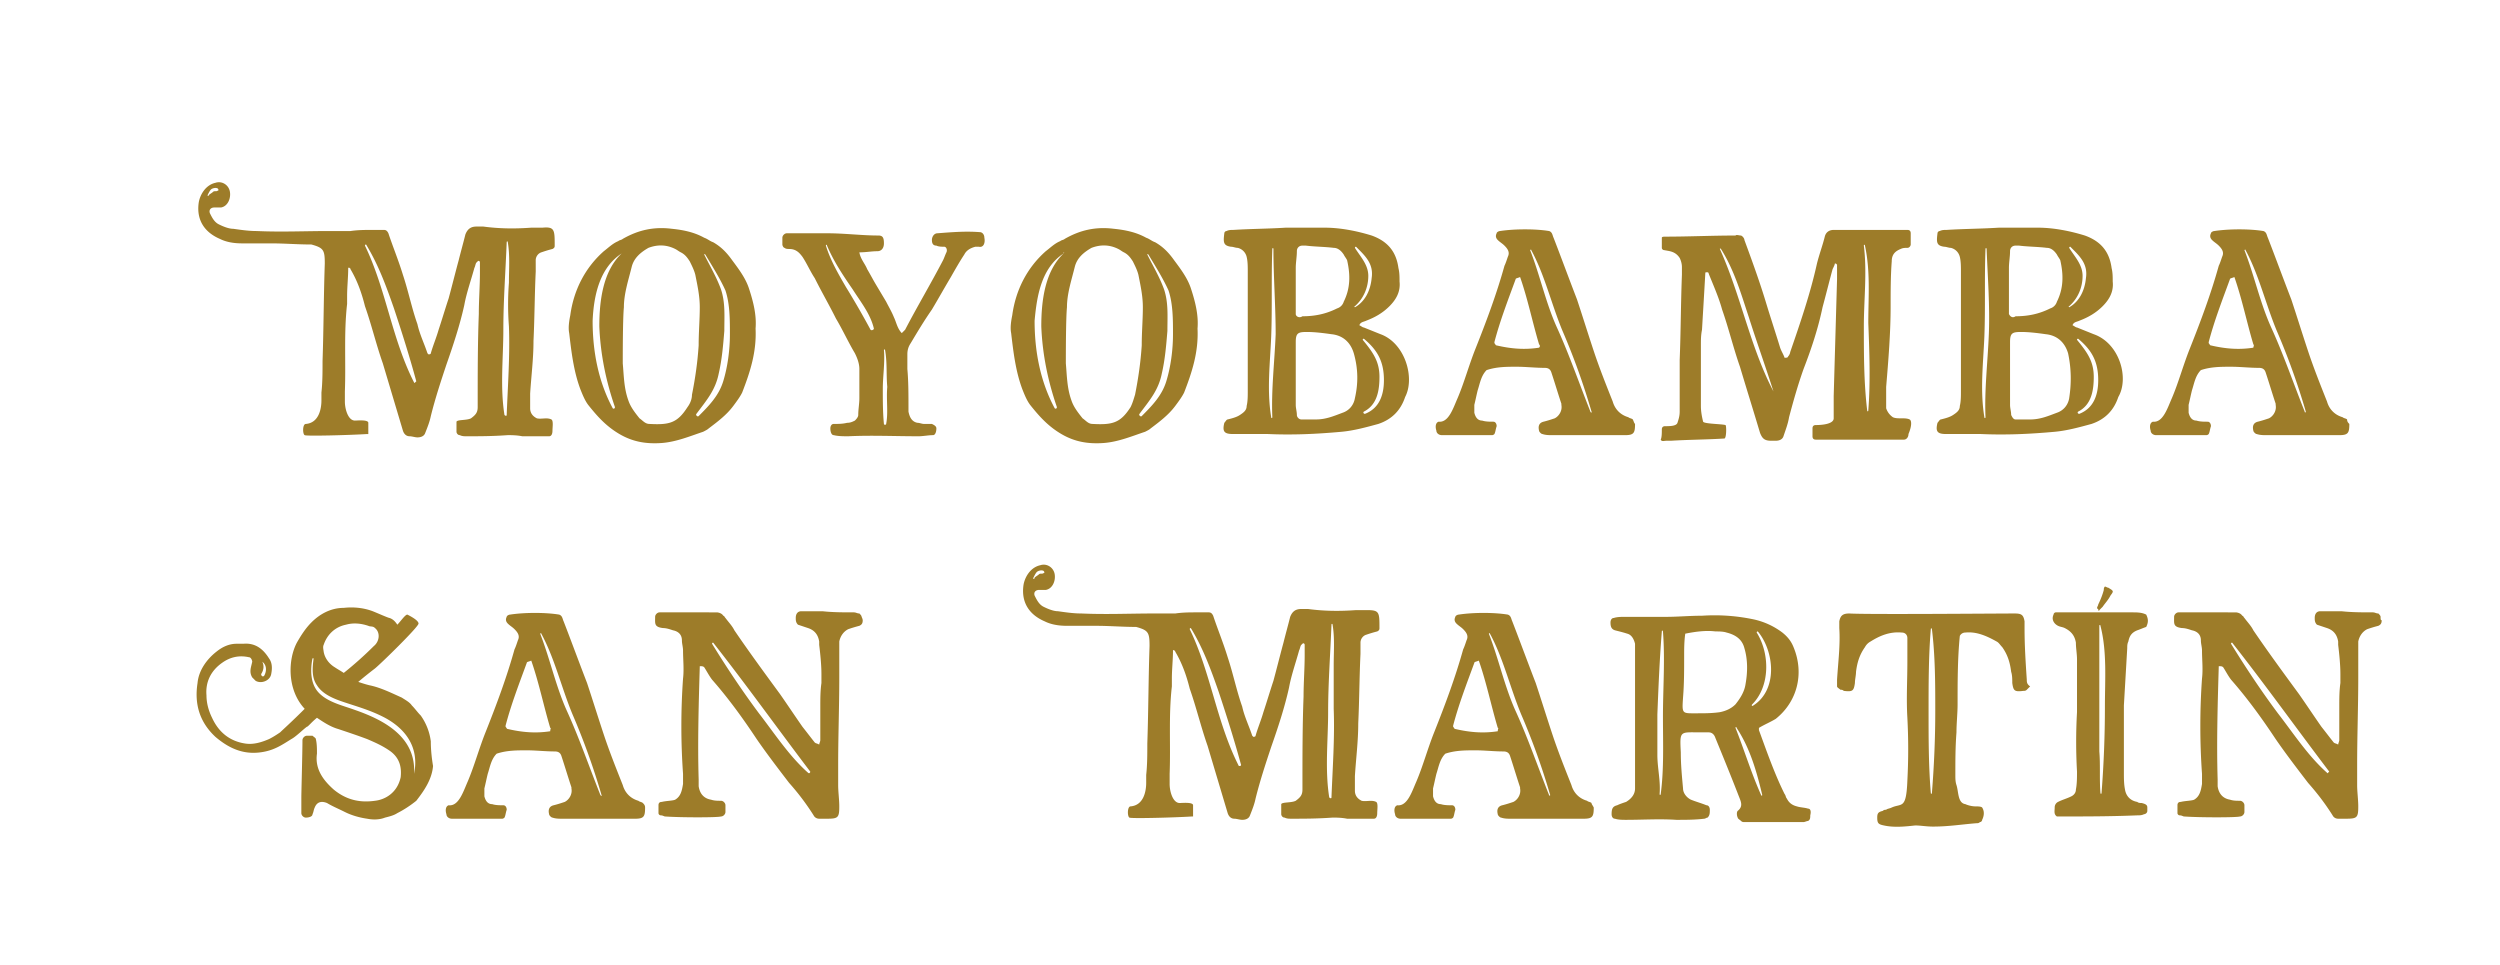 <svg width="451" height="174" fill="none" xmlns="http://www.w3.org/2000/svg"><path d="M337.042 74.051c0 .203-.201.203-.201 0-.604-5.058-.604-10.116-.604-15.174 0-4.856.604-9.712 0-14.568 0-.202.201-.202.201 0 1.007 4.654.604 9.307.604 13.96.201 5.261.403 10.522 0 15.782zm-17.114-3.44c-4.228-8.092-5.839-17.197-9.664-25.695 0 0 0-.202.201 0 2.416 3.845 3.624 8.093 5.034 12.342 1.409 4.451 3.02 8.902 4.429 13.354.201 0 .201 0 0 0zm24.564 5.059c-.806-.405-2.215 0-3.021-.405a3.148 3.148 0 01-1.208-1.618v-3.845c.403-4.856.806-9.711.806-14.567 0-2.63 0-5.463.201-8.093 0-1.214.604-1.821 1.611-2.226.403-.202.805-.202 1.208-.202.403 0 .604-.405.604-.607v-2.023c0-.405-.201-.607-.604-.607H330.8c-.805 0-1.409.404-1.61 1.214-.403 1.618-1.007 3.237-1.41 4.855-1.208 5.463-3.02 10.724-4.832 15.984 0 .203-.201.607-.402.81 0 .202-.403.202-.604.202-.202-.607-.605-1.214-.806-1.821-.805-2.63-1.611-5.058-2.416-7.688-1.208-4.047-2.617-7.891-4.027-11.735 0-.203-.201-.607-.604-.81-.402 0-.805-.202-1.006 0-4.229 0-8.457.203-12.685.203-.201 0-.604 0-.604.202v1.821c0 .202.202.405.403.405 1.007.202 2.013.202 2.819 1.416.201.405.402 1.012.402 1.619v1.416c-.201 5.26-.201 10.318-.402 15.377v9.306c0 .81-.202 1.417-.403 2.024s-1.409.607-2.215.607c-.402 0-.604.202-.604.607 0 .607 0 1.416-.201 1.82.201.405.604.203 1.007.203h.805c3.221-.202 6.443-.202 9.664-.405.403 0 .403-2.428.202-2.428-.604-.202-3.826-.202-4.027-.607-.202-.809-.403-1.82-.403-2.832V71.42v-9.105c0-1.011 0-1.82.201-2.832.202-3.44.403-6.677.604-10.319 0 0 .604-.202.604.203.806 2.023 1.813 4.248 2.417 6.474 1.208 3.44 2.013 6.879 3.221 10.319 1.208 4.046 2.416 7.89 3.624 11.937.403 1.011.805 1.416 2.013 1.416h.806c.604 0 1.208-.202 1.409-.81.403-1.213.806-2.225 1.007-3.439.805-3.035 1.611-5.867 2.617-8.7 1.41-3.642 2.618-7.284 3.423-11.128.604-2.225 1.208-4.653 1.812-6.879.201-.404.403-.81.403-1.011h.201l.201.202v2.63c-.201 7.082-.402 13.96-.604 21.042v4.046c0 1.012-2.013 1.214-3.221 1.214-.403 0-.604.203-.604.607v1.417c0 .404.201.607.604.607h15.906c.403 0 .805-.405.805-1.012.604-1.416.604-2.428.202-2.63zm-57.584-1.416c-2.013-5.059-3.825-10.32-6.04-15.175-2.013-4.451-3.02-9.307-4.832-13.96 0 0 .201-.203.201 0 2.417 4.45 3.625 9.711 5.638 14.567a125.726 125.726 0 015.235 14.568c.201.202-.202.202-.202 0zm-9.261-11.533c-2.618.405-5.034.202-7.651-.405-.201 0-.201-.202-.403-.404v-.203c1.007-3.844 2.416-7.486 3.826-11.33 0-.202.402-.202.805-.404 1.409 4.046 2.215 8.093 3.423 12.139.201.202.201.405 0 .607zm16.912 12.949c-.201-.203-.604-.203-.805-.405-1.409-.404-2.416-1.416-2.819-2.832-1.208-3.035-2.416-6.07-3.422-9.105-1.007-3.035-2.014-6.272-3.021-9.307-1.409-3.642-2.818-7.486-4.228-11.128-.201-.405-.201-1.012-.805-1.214-2.416-.404-6.242-.404-8.859 0-.201 0-.604.202-.604.405-.201.404-.201.81.201 1.214.403.404.806.607 1.208 1.011.604.607 1.007 1.214.604 2.024-.201.607-.402 1.214-.604 1.618-1.409 5.058-3.221 9.914-5.234 14.972-1.208 3.035-2.014 6.07-3.222 8.903-.805 1.82-1.611 4.45-3.423 4.248-.604.203-.604 1.012-.402 1.62 0 .404.402.808 1.006.808h9.061s.201 0 .402-.202c.202-.405.202-.81.403-1.416 0-.405-.201-.81-.604-.81-.604 0-1.409 0-2.013-.202-.806 0-1.208-.607-1.41-1.416V73.04c.202-.81.403-1.821.604-2.63.403-1.215.604-2.63 1.611-3.642 1.812-.608 3.624-.608 5.436-.608 1.611 0 3.423.203 5.034.203.604 0 1.006.202 1.208.81.604 1.82 1.208 3.843 1.812 5.664v.203c.201 1.011-.403 2.023-1.208 2.427-.604.203-1.208.405-2.014.607-.805.203-1.006.81-.805 1.62 0 .201.403.606.604.606.604.202 1.208.202 1.812.202h13.087c1.611 0 1.812-.404 1.812-2.023-.201-.202-.201-.404-.403-.81zm-48.321-1.012c-.201 0-.403-.202-.201-.404 2.416-1.214 2.818-3.845 2.818-6.273 0-2.832-1.208-4.45-3.02-6.676 0 0 0-.203.202-.203 2.416 2.024 3.624 4.047 3.624 7.486 0 2.63-.806 5.059-3.423 6.07zm-1.812-2.832c-.201 1.214-1.007 2.225-2.215 2.63-1.611.607-3.02 1.214-4.832 1.214h-2.617c-.403 0-.806-.405-.806-.81 0-.606-.201-1.213-.201-1.82V67.98v-4.45-1.822c0-1.618.403-1.82 2.013-1.82 1.41 0 3.02.202 4.43.404 2.013.202 3.423 1.416 4.027 3.44.805 2.832.805 5.462.201 8.093zM233.755 56.65v-1.214-4.046-3.035c0-1.012.201-2.023.201-3.035 0-.607.403-1.012 1.007-1.012h.604c1.611.203 3.423.203 5.033.405.806 0 1.41.607 1.812 1.214.202.405.403.607.605 1.012.604 2.63.604 5.058-.605 7.486a1.82 1.82 0 01-1.208 1.214c-2.013 1.011-4.026 1.416-6.241 1.416-.604.405-1.208 0-1.208-.405zm10.671-1.416c1.611-1.416 2.416-3.44 2.416-5.463s-1.409-3.44-2.416-5.058c0 0 0-.202.201-.202 1.611 1.618 3.222 3.035 2.819 5.665-.201 2.225-1.208 4.249-3.02 5.26 0 0-.201-.202 0-.202zm-14.295 5.058c-.202 5.058-.806 9.914-.604 14.972 0 .203-.202.203-.202 0-.805-4.856-.201-9.712 0-14.567.202-5.26 0-10.521.202-15.782 0-.202.201-.202.201 0 0 5.059.403 10.319.403 15.377zm18.926 0l-3.02-1.214c-.202 0-.403-.202-.806-.405.202-.606.806-.606 1.208-.809 1.611-.607 3.02-1.416 4.228-2.63 1.208-1.214 2.014-2.63 1.812-4.451 0-.81 0-1.619-.201-2.428-.403-3.035-2.013-4.856-4.832-5.868-2.617-.809-5.638-1.416-8.456-1.416h-7.047c-3.222.203-6.242.203-9.463.405-.403 0-.805 0-1.208.202-.201 0-.403.202-.403.405-.201 1.618-.201 2.225 1.208 2.428.403 0 .806.202 1.208.202a2.19 2.19 0 011.611 1.619c.201.809.201 1.82.201 2.63v21.649c0 .809 0 1.82-.201 2.63 0 .81-.604 1.214-1.208 1.618-.604.405-1.409.608-2.215.81-.201 0-.402.404-.604.607-.402 1.618 0 2.023 1.611 2.023h6.241c4.43.202 8.859 0 13.289-.405 2.215-.202 4.429-.809 6.644-1.416 2.416-.81 4.027-2.428 4.832-4.856 1.812-3.44 0-9.711-4.429-11.33zm-37.449 0c0 2.833-.403 5.867-1.208 8.498-.806 2.63-2.618 4.45-4.43 6.272-.201.202-.604-.203-.403-.405 1.812-2.428 3.423-4.249 4.027-7.284.604-2.63.806-5.26 1.007-7.688 0-2.63.201-5.058-.604-7.486-.805-2.226-2.014-4.249-3.02-6.272 0 0 0-.202.201 0 1.208 2.023 2.618 4.249 3.624 6.474.806 2.428.806 5.26.806 7.891zm-7.651 13.151c-1.812 2.833-3.222 3.237-6.846 3.035-.805 0-1.208-.607-1.812-1.011-.805-1.012-1.611-2.024-2.013-3.238-.806-2.225-.806-4.45-1.007-6.677 0-1.416 0-8.092.201-10.116 0-2.428.806-4.856 1.41-7.283.402-1.62 1.61-2.63 3.02-3.44 1.611-.607 3.221-.607 4.832.202.403.203.604.405 1.007.607.805.405 1.208 1.012 1.61 1.619.403.81.806 1.618 1.007 2.428.403 2.023.805 3.844.805 5.867 0 2.226-.201 4.451-.201 6.88-.201 3.034-.604 5.867-1.208 8.902-.201.607-.403 1.416-.805 2.225zm-12.081-27.718c-3.422 3.237-4.026 8.7-4.026 13.15.201 5.059 1.208 9.915 2.818 14.568 0 .203-.201.405-.402.203-2.618-4.856-3.624-10.32-3.624-15.782.402-4.451 1.208-9.51 5.234-12.14 0-.404.202-.202 0 0zm22.953 6.272c-.604-1.821-1.812-3.44-3.02-5.058-1.007-1.417-2.013-2.428-3.423-3.238-.604-.202-1.007-.607-1.611-.809-1.812-1.012-3.825-1.416-5.838-1.618-3.222-.405-6.041.202-8.859 1.82-.202.203-.604.203-.806.405-1.006.405-1.812 1.214-2.617 1.821-3.423 3.035-5.436 7.081-6.04 11.532-.202 1.012-.403 2.226-.202 3.238.403 3.44.806 6.879 2.014 10.116.402 1.012.805 2.023 1.409 2.833 1.611 2.023 3.222 3.844 5.638 5.26s4.832 1.821 7.651 1.619c2.617-.203 5.033-1.214 7.449-2.024.403-.202.805-.404 1.007-.607 1.611-1.214 3.221-2.427 4.429-4.046.604-.81 1.208-1.619 1.611-2.428 1.409-3.642 2.617-7.284 2.416-11.533.201-2.428-.403-4.855-1.208-7.283zm-54.966 24.481c0 .202-.402.202-.402 0-.202-2.023-.202-4.249-.202-6.272 0-2.428.403-4.653.202-7.081 0 0 .201-.203.201 0 .403 2.225.201 4.45.403 6.676-.202 2.226.201 4.654-.202 6.677zm-2.818-16.995a150.678 150.678 0 00-4.43-7.689c-1.409-2.428-2.819-4.855-3.624-7.486 0-.202.201-.202.201 0 1.208 2.833 2.819 5.26 4.631 7.891 1.41 2.226 3.222 4.451 3.826 7.081 0 .203-.403.405-.604.203zm20.536-16.59c0-.608-.402-1.013-.805-1.013-2.618-.202-5.034 0-7.651.203-.604 0-1.007.607-1.007 1.214s.202 1.011.806 1.011c.402.203 1.006.203 1.409.203s.604.607.403 1.011c-.202.405-.403 1.012-.604 1.417-2.215 4.248-4.631 8.295-6.846 12.544l-.604.607c-.805-.81-1.007-2.023-1.409-2.833-.403-1.012-1.007-2.023-1.41-2.832l-1.812-3.035c-.604-1.012-1.006-1.821-1.61-2.833-.403-1.011-1.208-1.82-1.41-3.035 1.208 0 2.215-.202 3.222-.202.805 0 1.208-.607 1.208-1.416 0-1.012-.202-1.417-1.007-1.417-3.02 0-6.04-.404-9.262-.404H141.944c-.402 0-.805.404-.805.81v1.213c0 .202.201.607.403.607.201.202.604.202.805.202 1.208 0 1.812.607 2.416 1.417.805 1.214 1.409 2.63 2.215 3.844 1.208 2.428 2.617 4.856 3.825 7.284 1.208 2.023 2.215 4.248 3.423 6.272.403.809.805 1.82.805 2.832v5.26c0 1.012-.201 2.024-.201 3.035 0 .405-.403.81-.604 1.012-.403.202-.805.405-1.409.405-.806.202-1.611.202-2.417.202-.402 0-.604.405-.604.81 0 .606.202 1.213.604 1.213.806.203 1.812.203 2.618.203 4.228-.203 8.456 0 12.684 0 .806 0 1.812-.203 2.618-.203.402 0 .604-.607.604-1.214 0-.404-.403-.607-.806-.809h-1.409c-.403 0-.805-.202-1.208-.202-1.007-.203-1.409-1.012-1.611-2.023v-.608c0-2.427 0-4.855-.201-7.08v-2.631c0-.81.201-1.416.604-2.023 1.208-2.024 2.416-4.047 3.825-6.07 1.208-2.023 2.215-3.844 3.423-5.867.805-1.417 1.611-2.833 2.416-4.047.403-.81 1.208-1.214 2.014-1.416h.604c.805.202 1.208-.607 1.006-1.619zm-45.905 17.4c0 2.832-.403 5.867-1.208 8.497-.805 2.63-2.618 4.45-4.43 6.272-.201.202-.604-.203-.402-.405 1.812-2.428 3.422-4.249 4.026-7.284.605-2.63.806-5.26 1.007-7.688 0-2.63.202-5.058-.604-7.486-.805-2.226-2.013-4.249-3.02-6.272 0 0 0-.202.201 0 1.208 2.023 2.618 4.249 3.625 6.474.805 2.428.805 5.26.805 7.891zm-7.651 13.15c-1.812 2.833-3.221 3.237-6.846 3.035-.805 0-1.208-.607-1.812-1.011-.805-1.012-1.61-2.024-2.013-3.238-.805-2.225-.805-4.45-1.007-6.677 0-1.416 0-8.092.202-10.116 0-2.428.805-4.856 1.409-7.283.403-1.62 1.611-2.63 3.02-3.44 1.611-.607 3.222-.607 4.832.202.403.203.604.405 1.007.607.805.405 1.208 1.012 1.611 1.619.402.81.805 1.618 1.006 2.428.403 2.023.806 3.844.806 5.867 0 2.226-.202 4.451-.202 6.88-.201 3.034-.604 5.867-1.208 8.902 0 .607-.201 1.416-.805 2.225zm-11.879-27.718c-3.423 3.237-4.027 8.7-4.027 13.15.202 5.059 1.208 9.915 2.819 14.568 0 .203-.201.405-.403.203-2.617-4.856-3.624-10.32-3.624-15.782.201-4.451 1.208-9.51 5.235-12.14 0-.404 0-.202 0 0zm22.953 6.272c-.604-1.821-1.812-3.44-3.02-5.058-1.007-1.417-2.014-2.428-3.423-3.238-.604-.202-1.007-.607-1.611-.809-1.812-1.012-3.825-1.416-5.839-1.618-3.221-.405-6.04.202-8.859 1.82-.201.203-.604.203-.805.405-1.007.405-1.812 1.214-2.617 1.821-3.423 3.035-5.437 7.081-6.041 11.532-.201 1.012-.402 2.226-.201 3.238.403 3.44.805 6.879 2.013 10.116.403 1.012.806 2.023 1.41 2.833 1.611 2.023 3.221 3.844 5.637 5.26 2.416 1.416 4.832 1.821 7.651 1.619 2.618-.203 5.034-1.214 7.45-2.024.402-.202.805-.404 1.006-.607 1.611-1.214 3.222-2.427 4.43-4.046.604-.81 1.208-1.619 1.611-2.428 1.409-3.642 2.617-7.284 2.416-11.533.201-2.428-.403-4.855-1.208-7.283zm-43.288 6.879c.201 5.26-.202 10.723-.403 15.983 0 .203-.201.203-.403 0-.805-5.058-.201-10.318-.201-15.376 0-5.26.403-10.521.604-15.782 0-.202.201-.202.201 0 .403 2.428.202 4.856.202 7.284a51.626 51.626 0 000 7.89zM74.697 68.993c-4.027-7.89-5.034-16.793-8.86-24.684 0-.202.202-.202.202-.202 2.215 3.642 3.624 7.486 5.034 11.533 1.41 4.248 2.819 8.7 4.027 13.15-.202.203-.403.405-.403.203zM37.449 35.205c.201-.405.403-.81.604-1.012.202-.202.806-.405 1.208-.202.201.202.201.404 0 .404-.201.203-.604 0-.805.203-.202.202-.604.404-.806.607 0 .202-.2.202-.2 0zm60.402 5.867h-2.013c-2.82.203-5.638.203-8.658-.202h-1.208c-1.007 0-1.61.405-2.013 1.416-.403 1.619-.806 3.035-1.209 4.654-.604 2.225-1.208 4.653-1.812 6.879-.604 1.82-1.208 3.844-1.812 5.665-.402 1.416-1.006 2.832-1.409 4.249 0 .202-.403.202-.403.202l-.201-.202c-.604-1.821-1.41-3.44-1.812-5.26-1.007-2.833-1.61-5.868-2.618-8.903-.805-2.63-1.812-5.058-2.617-7.486-.201-.405-.403-.607-.805-.607h-2.014c-1.41 0-2.617 0-4.026.202h-3.826c-4.43 0-8.658.202-13.087 0-1.41 0-2.819-.202-4.228-.404-.805 0-1.812-.405-2.617-.81-.806-.405-1.209-1.214-1.611-2.023-.202-.607.201-1.012.805-1.012h1.208c1.208-.202 1.812-1.618 1.61-2.832-.2-1.214-1.409-2.023-2.617-1.619-1.812.405-2.818 2.226-3.02 3.642-.402 3.035 1.007 5.26 3.826 6.474 1.208.607 2.617.81 4.027.81h5.234c2.417 0 4.833.202 7.249.202 2.214.607 2.416 1.012 2.416 3.44-.202 5.867-.202 11.734-.403 17.602 0 1.82 0 3.844-.201 5.665v1.416c0 1.416-.403 4.047-2.819 4.25-.604 0-.604 1.82-.201 2.022.201.203 8.053 0 11.275-.202h.201v-2.023c0-.607-2.013-.405-2.416-.405-1.208 0-1.812-2.023-1.812-3.44v-1.82c.201-5.26-.201-10.521.403-15.782v-1.416c0-1.619.2-3.44.2-5.058 0 0 .202-.203.202 0 0 0 .202 0 .202.202 1.208 2.023 2.013 4.249 2.617 6.677 1.208 3.44 2.013 6.879 3.221 10.319l3.624 12.14c.202.606.604 1.01 1.208 1.01.403 0 1.007.203 1.41.203.604 0 1.208-.202 1.41-.81.402-1.01.805-2.023 1.006-3.034.805-3.237 1.812-6.272 2.819-9.307 1.208-3.44 2.416-7.082 3.221-10.723.403-2.226 1.208-4.452 1.812-6.677.201-.405.201-.81.403-1.012l.201-.202c.202-.202.403 0 .403.202v1.821c0 2.428-.201 5.058-.201 7.486-.202 5.26-.202 10.723-.202 15.984v.81c0 1.01-.403 1.416-1.208 2.023-.805.404-2.416.202-2.617.606v1.821c0 .203.201.607.604.607.403.203.805.203 1.208.203 2.215 0 4.63 0 7.45-.203.603 0 1.61 0 2.617.203h4.832c.403 0 .604-.405.604-1.012s.201-1.82-.201-2.023c-.806-.405-1.812 0-2.618-.203-.805-.404-1.208-1.011-1.208-1.82v-2.63c.202-3.238.604-6.273.604-9.51.202-4.249.202-8.295.403-12.544V46.94c0-.607.403-1.214 1.007-1.417.604-.202 1.208-.404 2.013-.607.403-.202.403-.404.403-.607 0-2.832 0-3.44-2.215-3.237zM279.459 143.449c-2.013-5.058-3.826-10.319-6.04-15.175-2.014-4.451-3.02-9.307-4.832-13.96 0 0 .201-.202.201 0 2.416 4.451 3.624 9.712 5.637 14.567a125.384 125.384 0 015.235 14.568s-.201.202-.201 0zm-9.262-11.533c-2.617.405-5.033.203-7.651-.404-.201 0-.201-.203-.402-.405v-.202c1.006-3.845 2.416-7.486 3.825-11.331 0-.202.403-.202.806-.404 1.409 4.046 2.214 8.093 3.422 12.139.202 0 0 .203 0 .607zm16.913 12.949c-.202-.202-.604-.202-.806-.405-1.409-.404-2.416-1.416-2.818-2.832-1.208-3.035-2.416-6.07-3.423-9.105-1.007-3.035-2.013-6.272-3.02-9.307-1.41-3.642-2.819-7.486-4.228-11.128-.202-.404-.202-1.011-.806-1.214-2.416-.404-6.241-.404-8.859 0-.201 0-.604.203-.604.405-.201.405-.201.809.202 1.214.402.405.805.607 1.208 1.012.604.607 1.006 1.214.604 2.023-.202.607-.403 1.214-.604 1.618-1.41 5.059-3.222 9.914-5.235 14.973-1.208 3.034-2.013 6.069-3.221 8.902-.806 1.821-1.611 4.451-3.423 4.249-.604.202-.604 1.011-.403 1.618 0 .405.403.81 1.007.81h9.06s.201 0 .403-.203c.201-.404.201-.809.402-1.416 0-.405-.201-.809-.604-.809-.604 0-1.409 0-2.013-.203-.805 0-1.208-.607-1.409-1.416v-1.416c.201-.809.402-1.821.604-2.63.402-1.214.604-2.631 1.61-3.642 1.812-.607 3.624-.607 5.437-.607 1.61 0 3.422.202 5.033.202.604 0 1.007.202 1.208.809.604 1.821 1.208 3.845 1.812 5.666v.202c.201 1.011-.403 2.023-1.208 2.428-.604.202-1.208.404-2.013.607-.806.202-1.007.809-.806 1.618 0 .203.403.607.604.607.604.203 1.208.203 1.812.203H285.7c1.611 0 1.812-.405 1.812-2.024-.201-.404-.402-.607-.402-.809zM240.6 127.87c.202 5.26-.201 10.723-.402 15.983 0 .203-.202.203-.403 0-.805-5.058-.201-10.318-.201-15.376 0-5.261.402-10.521.604-15.782 0-.202.201-.202.201 0 .403 2.428.201 4.856.201 7.284v7.891zm-17.113 10.318c-4.027-7.89-5.034-16.793-8.859-24.683 0-.203.201-.203.201-.203 2.215 3.642 3.624 7.486 5.033 11.533 1.41 4.249 2.819 8.7 4.027 13.151 0 .202-.201.202-.402.202zm-37.047-33.99c.202-.405.403-.81.604-1.012.202-.202.806-.405 1.208-.202.202.202.202.404 0 .404-.201.203-.604 0-.805.203-.201.202-.604.404-.805.607 0 .404-.403.202-.202 0zm60.201 5.867h-2.014c-2.819.202-5.637.202-8.657-.202h-1.208c-1.007 0-1.611.404-2.014 1.416-.402 1.619-.805 3.035-1.208 4.654-.604 2.225-1.208 4.653-1.812 6.879-.604 1.821-1.208 3.844-1.812 5.665-.403 1.416-1.007 2.832-1.409 4.249 0 .202-.403.202-.403.202l-.201-.202c-.604-1.821-1.41-3.44-1.812-5.261-1.007-2.832-1.611-5.867-2.618-8.902-.805-2.63-1.812-5.058-2.617-7.486-.202-.405-.403-.607-.806-.607h-2.013c-1.409 0-2.617 0-4.027.202h-3.825c-4.43 0-8.658.202-13.087 0-1.41 0-2.819-.202-4.228-.405-.806 0-1.812-.404-2.618-.809-.805-.405-1.208-1.214-1.61-2.023-.202-.607.201-1.012.805-1.012h1.208c1.208-.202 1.812-1.618 1.611-2.832-.202-1.214-1.41-2.024-2.618-1.619-1.812.405-2.819 2.226-3.02 3.642-.403 3.035 1.007 5.26 3.826 6.474 1.208.607 2.617.81 4.026.81h5.235c2.416 0 4.832.202 7.248.202 2.215.607 2.416 1.012 2.416 3.44-.201 5.867-.201 11.734-.402 17.602 0 1.821 0 3.844-.202 5.665v1.416c0 1.417-.402 4.047-2.818 4.249-.604 0-.604 1.821-.202 2.023.202.203 8.054 0 11.275-.202h.202v-2.023c0-.607-2.014-.405-2.416-.405-1.208 0-1.812-2.023-1.812-3.439v-1.821c.201-5.261-.202-10.521.402-15.782v-1.416c0-1.619.202-3.44.202-5.058 0 0 .201-.203.201 0 0 0 .201 0 .201.202 1.208 2.023 2.014 4.249 2.618 6.677 1.208 3.439 2.013 6.879 3.221 10.318l3.624 12.14c.202.607.604 1.012 1.208 1.012.403 0 1.007.202 1.41.202.604 0 1.208-.202 1.409-.809.403-1.012.805-2.024 1.007-3.035.805-3.237 1.812-6.272 2.818-9.307 1.208-3.44 2.417-7.082 3.222-10.723.403-2.226 1.208-4.452 1.812-6.677.201-.405.201-.809.403-1.012l.201-.202c.201-.202.403 0 .403.202v1.821c0 2.428-.202 5.058-.202 7.486-.201 5.261-.201 10.723-.201 15.984v.809c0 1.012-.403 1.416-1.208 2.023-.805.405-2.416.203-2.618.607v1.821c0 .203.202.607.605.607.402.203.805.203 1.208.203 2.214 0 4.63 0 7.449-.203.604 0 1.611 0 2.618.203h4.832c.402 0 .604-.405.604-1.012s.201-1.821-.202-2.023c-.805-.405-1.812 0-2.617-.203-.805-.404-1.208-1.011-1.208-1.82v-2.631c.201-3.237.604-6.272.604-9.509.201-4.249.201-8.295.403-12.544v-2.023c0-.607.402-1.214 1.006-1.417a25.613 25.613 0 012.014-.607c.402-.202.402-.404.402-.607 0-2.832 0-3.237-2.214-3.237zM145.77 139.402c-3.423-3.035-6.041-7.081-8.859-10.723-3.02-4.046-5.839-8.295-8.457-12.544 0 0 0-.202.202-.202 6.04 7.688 11.677 15.579 17.516 23.267 0 .202-.201.405-.402.202zm9.664-28.123c0-.202-.201-.405-.403-.607-.402 0-.604-.202-1.006-.202-1.812 0-3.826 0-5.638-.203h-3.825c-.604 0-1.007.405-1.007 1.214 0 .405 0 .81.403 1.214l1.812.607c1.208.405 1.812 1.214 2.013 2.428v.607c.201 1.619.403 3.642.403 5.261v1.618c-.202 1.417-.202 2.833-.202 4.249v6.07c0 .202-.201.607-.201.809-.201-.202-.604-.202-.805-.404-.806-1.012-1.41-1.821-2.215-2.833-1.409-2.023-2.617-3.844-4.027-5.867-2.819-3.845-5.637-7.689-8.255-11.533-.402-.809-1.006-1.416-1.61-2.226-.202-.202-.202-.404-.403-.404-.201-.405-.806-.607-1.208-.607H118.992c-.403 0-.806.404-.806.809 0 1.214-.201 1.821 1.41 2.023.604 0 1.208.203 1.812.405 1.006.202 1.61.809 1.61 1.821 0 .607.202 1.214.202 1.821 0 1.618.201 3.439 0 5.058a122.472 122.472 0 000 17.198v1.821c-.202 1.214-.403 2.225-1.41 2.832-.402.202-1.61.202-2.416.405-.402 0-.604.202-.604.607v1.416c0 .202.202.405.403.405.403 0 .604.202.805.202 2.819.202 9.463.202 10.067 0 .403 0 .806-.405.806-.809v-1.214c0-.405-.403-.81-.806-.81-.604 0-1.208 0-1.812-.202-1.208-.202-2.013-1.012-2.215-2.428v-1.214c-.201-6.676 0-13.556.202-20.435.402 0 .604 0 .805.203.403.607.805 1.416 1.409 2.225 3.021 3.44 5.638 7.082 8.054 10.724 1.812 2.63 3.825 5.26 5.839 7.89a44.519 44.519 0 014.429 5.868c.202.404.604.607 1.007.607h1.409c2.014 0 2.215-.203 2.215-2.226 0-1.214-.201-2.63-.201-3.844v-3.642c0-5.26.201-10.521.201-15.781v-5.059-1.416c.201-1.011.805-1.821 1.611-2.225a24.875 24.875 0 012.013-.607c.403-.203.604-.405.604-1.012 0 0 0-.202-.201-.607zm-47.113 32.17c-2.014-5.058-3.826-10.319-6.041-15.175-2.013-4.451-3.02-9.307-4.832-13.96 0 0 .202-.202.202 0 2.416 4.451 3.624 9.712 5.637 14.567a125.57 125.57 0 015.235 14.568c.201 0 0 .202-.201 0zm-9.06-11.533c-2.618.405-5.034.203-7.652-.404-.201 0-.201-.203-.402-.405v-.202c1.006-3.845 2.416-7.486 3.825-11.331 0-.202.403-.202.806-.404 1.409 4.046 2.214 8.093 3.422 12.139.202 0 0 .203 0 .607zm16.71 12.949c-.201-.202-.604-.202-.805-.405-1.409-.404-2.416-1.416-2.819-2.832-1.208-3.035-2.416-6.07-3.422-9.105-1.007-3.035-2.014-6.272-3.021-9.307-1.409-3.642-2.818-7.486-4.228-11.128-.201-.404-.201-1.011-.805-1.214-2.416-.404-6.242-.404-8.859 0-.201 0-.604.203-.604.405-.201.405-.201.809.201 1.214.403.405.806.607 1.208 1.012.604.607 1.007 1.214.604 2.023-.2.607-.402 1.214-.604 1.618-1.409 5.059-3.221 9.914-5.234 14.973-1.208 3.034-2.014 6.069-3.222 8.902-.805 1.821-1.61 4.451-3.423 4.249-.604.202-.604 1.011-.402 1.618 0 .405.402.81 1.006.81h9.06s.202 0 .403-.203c.202-.404.202-.809.403-1.416 0-.405-.201-.809-.604-.809-.604 0-1.41 0-2.013-.203-.806 0-1.208-.607-1.41-1.416v-1.416c.202-.809.403-1.821.604-2.63.403-1.214.604-2.631 1.611-3.642 1.812-.607 3.624-.607 5.436-.607 1.61 0 3.423.202 5.034.202.604 0 1.006.202 1.208.809.604 1.821 1.208 3.845 1.812 5.666v.202c.201 1.011-.403 2.023-1.208 2.428-.604.202-1.208.404-2.014.607-.805.202-1.006.809-.805 1.618 0 .203.403.607.604.607.604.203 1.208.203 1.812.203h13.087c1.611 0 1.812-.405 1.812-2.024 0-.404-.201-.607-.403-.809zm-41.274-5.26c.403-6.677-5.436-9.712-10.671-11.533-2.215-.809-5.034-1.416-6.644-3.237-1.41-1.619-1.41-4.047-1.007-6.07h.201c-.201 1.619-.402 3.44.604 4.856 1.007 1.619 3.02 2.428 4.833 3.035 2.416.809 4.63 1.416 7.046 2.63 4.027 2.023 6.645 5.463 5.638 10.319zm-16.309-23.268c.604-1.821 2.014-3.237 4.027-3.642 1.41-.404 2.819-.202 4.027.203.403.202.805 0 1.208.404 1.007.81.805 2.428-.201 3.238a66.018 66.018 0 01-5.436 4.855c-.605-.404-1.007-.607-1.611-1.011-1.007-.607-1.812-1.619-2.014-2.833 0-.202-.2-.809 0-1.214zm-11.073 3.035c.805.607.805 1.619.402 2.428-.2.405-.604.202-.604-.202.403-.607.604-1.417.202-2.226zm30.402 14.365a10.242 10.242 0 00-1.812-4.653c-.604-.607-1.007-1.214-1.61-1.821-.404-.607-1.209-1.012-1.813-1.417-1.812-.809-3.825-1.82-5.839-2.225-.805-.202-1.41-.405-2.013-.607a78.026 78.026 0 013.02-2.428c1.007-.809 7.852-7.486 7.852-8.093 0-.607-1.61-1.416-2.013-1.619-.403 0-1.208 1.214-1.812 1.821-.403-.607-.806-1.011-1.41-1.214-.2 0-2.013-.809-3.02-1.214-1.61-.607-3.422-.809-5.234-.607-2.215 0-4.229 1.012-5.84 2.631-1.006 1.011-1.811 2.225-2.617 3.642-1.61 3.034-1.812 8.497 1.41 11.937-2.215 2.225-4.027 3.844-4.43 4.249-.604.404-1.208.809-2.013 1.214-1.41.607-2.819 1.011-4.228.809-2.82-.405-4.833-2.023-6.04-4.654-.605-1.214-1.007-2.63-1.007-4.046-.202-2.428.805-4.451 2.819-5.868 1.409-1.011 3.02-1.416 4.832-1.011.402 0 .604.607.604.809-.202 1.012-.604 1.821 0 2.833l.604.607c1.006.607 2.617 0 2.818-1.214.202-1.012.202-2.024-.402-2.833-1.007-1.619-2.416-2.832-4.631-2.63h-1.208c-1.41 0-2.617.607-3.624 1.416-1.812 1.416-3.222 3.44-3.423 5.665-.604 3.844.403 7.082 3.221 9.712 2.618 2.225 5.437 3.439 9.06 2.63 1.813-.405 3.02-1.214 4.632-2.225.805-.405 2.214-1.821 2.818-2.226.202 0 .806-.809 1.812-1.619 1.208.81 2.416 1.619 3.826 2.024 1.812.607 3.624 1.214 5.235 1.821 1.409.607 2.818 1.213 4.228 2.225 1.61 1.214 2.013 2.833 1.812 4.654-.604 2.832-2.819 4.046-4.631 4.248-2.819.405-5.235-.202-7.45-2.023-1.812-1.618-3.422-3.642-3.02-6.474 0-.81 0-1.821-.201-2.63 0-.203-.403-.405-.604-.607H55.368c-.402 0-.805.404-.805.809 0 2.225-.201 9.307-.201 10.318v2.833c0 .405.402.809.805.809.604 0 1.208-.202 1.208-.607.201-.404.201-.809.403-1.214.402-1.011 1.208-1.214 2.214-.809 1.007.607 2.014 1.012 3.222 1.619 1.208.607 2.617 1.011 4.027 1.214 1.006.202 2.214.202 3.221-.203.805-.202 1.61-.404 2.215-.809 1.208-.607 2.416-1.416 3.423-2.226 1.409-1.82 2.818-3.844 3.02-6.272-.202-1.214-.403-2.832-.403-4.451zm338.049-59.483c-2.014-5.059-3.826-10.32-6.041-15.175-2.013-4.451-3.02-9.307-4.832-13.96 0 0 .202-.203.202 0 2.416 4.45 3.624 9.711 5.637 14.567a125.357 125.357 0 015.235 14.568c0 .202-.201.202-.201 0zm-9.262-11.533c-2.617.405-5.033.202-7.651-.405-.201 0-.201-.202-.403-.404v-.203c1.007-3.844 2.417-7.486 3.826-11.33 0-.202.403-.202.805-.405 1.41 4.047 2.215 8.093 3.423 12.14.201.202 0 .405 0 .607zm16.913 12.949c-.202-.203-.605-.203-.806-.405-1.409-.404-2.416-1.416-2.819-2.832-1.208-3.035-2.416-6.07-3.422-9.105-1.007-3.035-2.014-6.272-3.02-9.307-1.41-3.642-2.819-7.486-4.229-11.128-.201-.405-.201-1.012-.805-1.214-2.416-.405-6.241-.405-8.859 0-.201 0-.604.202-.604.405-.201.404-.201.809.201 1.214.403.404.806.607 1.208 1.011.604.607 1.007 1.214.604 2.024-.201.607-.402 1.214-.604 1.618-1.409 5.058-3.221 9.914-5.234 14.972-1.208 3.035-2.014 6.07-3.222 8.903-.805 1.82-1.61 4.45-3.423 4.248-.604.203-.604 1.012-.402 1.619 0 .405.402.81 1.006.81h9.061s.201 0 .402-.203c.202-.405.202-.81.403-1.416 0-.405-.201-.81-.604-.81-.604 0-1.409 0-2.013-.202-.806 0-1.208-.607-1.41-1.416V73.04c.202-.81.403-1.821.604-2.63.403-1.215.604-2.63 1.611-3.643 1.812-.606 3.624-.606 5.436-.606 1.611 0 3.423.202 5.034.202.604 0 1.006.202 1.208.81.604 1.82 1.208 3.843 1.812 5.664v.203c.201 1.011-.403 2.023-1.208 2.427-.604.203-1.208.405-2.014.607-.805.203-1.006.81-.805 1.619 0 .202.403.607.604.607.604.202 1.208.202 1.812.202h13.087c1.611 0 1.812-.404 1.812-2.023-.201-.202-.402-.405-.402-.81zm-48.322-1.012c-.201 0-.403-.202-.201-.404 2.416-1.215 2.819-3.845 2.819-6.273 0-2.832-1.209-4.45-3.021-6.676 0 0 0-.203.202-.203 2.416 2.024 3.624 4.047 3.624 7.486 0 2.63-.806 5.059-3.423 6.07zm-1.812-2.832c-.201 1.214-1.007 2.225-2.215 2.63-1.61.607-3.02 1.214-4.832 1.214h-2.617c-.403 0-.604-.405-.806-.81 0-.606-.201-1.213-.201-1.82V67.98v-4.45-1.822c0-1.618.403-1.82 2.013-1.82 1.41 0 3.021.202 4.43.404 2.013.202 3.423 1.416 4.027 3.44.604 2.832.604 5.462.201 8.093zM362.411 56.65v-1.214-4.046-3.035c0-1.012.201-2.023.201-3.035 0-.607.403-1.012 1.007-1.012h.604c1.61.203 3.422.203 5.033.405.806 0 1.41.607 1.812 1.214.202.405.403.607.604 1.012.604 2.63.604 5.058-.604 7.486a1.819 1.819 0 01-1.208 1.213c-2.013 1.012-4.027 1.417-6.241 1.417-.604.405-1.007 0-1.208-.405zm10.872-1.416c1.611-1.416 2.416-3.44 2.416-5.463s-1.409-3.44-2.416-5.058c0 0 0-.202.201-.202 1.611 1.618 3.222 3.035 2.819 5.665-.201 2.225-1.208 4.249-3.02 5.26 0 0-.201-.202 0-.202zm-14.496 5.058c-.202 5.058-.806 9.914-.604 14.972 0 .202-.202.202-.202 0-.805-4.856-.201-9.712 0-14.567.202-5.26 0-10.521.202-15.782 0-.202.201-.202.201 0 .201 5.058.604 10.319.403 15.377zm18.926 0l-3.021-1.214c-.201 0-.402-.202-.805-.405.201-.607.805-.607 1.208-.809 1.611-.607 3.02-1.416 4.228-2.63 1.208-1.214 2.014-2.63 1.812-4.451 0-.81 0-1.619-.201-2.428-.403-3.035-2.013-4.856-4.832-5.868-2.618-.809-5.638-1.416-8.456-1.416h-7.047c-3.222.202-6.242.202-9.463.405-.403 0-.806 0-1.208.202-.202 0-.403.202-.403.405-.201 1.618-.201 2.225 1.208 2.428.403 0 .805.202 1.208.202.805.202 1.409.81 1.611 1.619.201.809.201 1.82.201 2.63v21.649c0 .809 0 1.82-.201 2.63 0 .81-.604 1.214-1.208 1.618-.604.405-1.41.607-2.215.81-.201 0-.403.404-.604.607-.403 1.618 0 2.023 1.611 2.023h6.241c4.43.202 8.859 0 13.289-.405 2.214-.202 4.429-.809 6.644-1.416 2.416-.81 4.027-2.428 4.832-4.856 2.013-3.44.201-9.711-4.429-11.33zM419.792 139.402c-3.422-3.035-6.04-7.081-8.859-10.723-3.02-4.046-5.838-8.295-8.456-12.544 0 0 0-.202.202-.202 6.04 7.688 11.677 15.579 17.516 23.267-.201.202-.403.405-.403.202zm9.665-28.123c0-.202-.202-.405-.403-.607-.403 0-.604-.202-1.007-.202-1.812 0-3.825 0-5.637-.203h-3.826c-.604 0-1.006.405-1.006 1.214 0 .405 0 .81.402 1.214l1.812.607c1.208.405 1.812 1.214 2.014 2.428v.607c.201 1.619.402 3.642.402 5.261v1.618c-.201 1.417-.201 2.833-.201 4.249v6.07c0 .202-.201.607-.201.809-.202-.202-.604-.202-.806-.404-.805-1.012-1.409-1.821-2.214-2.833-1.41-2.023-2.618-3.844-4.027-5.867-2.819-3.845-5.638-7.689-8.255-11.533-.403-.809-1.007-1.416-1.611-2.226-.201-.202-.201-.404-.402-.404-.202-.405-.806-.607-1.208-.607H393.014c-.402 0-.805.404-.805.809 0 1.214-.201 1.821 1.409 2.023.604 0 1.208.203 1.812.405 1.007.202 1.611.809 1.611 1.821 0 .607.201 1.214.201 1.821 0 1.618.202 3.439 0 5.058a122.776 122.776 0 000 17.198v1.821c-.201 1.214-.402 2.225-1.409 2.832-.403.202-1.611.202-2.416.405-.403 0-.604.202-.604.607v1.416c0 .202.201.405.403.405.402 0 .604.202.805.202 2.819.202 9.463.202 10.067 0 .403 0 .805-.405.805-.809v-1.214c0-.405-.402-.81-.805-.81-.604 0-1.208 0-1.812-.202-1.208-.202-2.014-1.011-2.215-2.428v-1.214c-.201-6.676 0-13.556.202-20.435.402 0 .604 0 .805.203.403.607.805 1.416 1.409 2.225 3.02 3.44 5.638 7.082 8.054 10.724 1.812 2.63 3.825 5.26 5.839 7.89 1.61 1.821 3.02 3.642 4.429 5.868.201.404.604.607 1.007.607h1.409c2.014 0 2.215-.203 2.215-2.226 0-1.214-.201-2.63-.201-3.844v-3.642c0-5.26.201-10.521.201-15.781v-5.058-1.417c.201-1.011.805-1.821 1.611-2.225a24.875 24.875 0 012.013-.607c.403-.203.604-.405.604-1.012-.201 0-.201-.202-.201-.607zm-50.738-1.214l.604-.607c.403-.607 1.007-1.214 1.41-2.023.604-.809.604-.809-.403-1.416-.201 0-.403-.203-.604-.203-.201.203-.201.405-.201.607-.202.81-.604 1.821-1.007 2.63 0 .203-.201.405-.201.607 0 0 0 .203.201.203 0 .404.201.404.201.202zm1.007 17.4c0 5.261-.201 10.319-.604 15.579 0 .203-.201.203-.201 0-.202-2.428 0-5.058-.202-7.486v-7.688-14.972c0-.203.202-.203.202 0 1.208 4.653.805 9.711.805 14.567zm6.644 17.4c-.201 0-.604 0-.805-.202-1.208-.203-2.014-1.012-2.215-2.226-.201-1.011-.201-2.023-.201-3.035v-5.867-6.272l.604-10.319c0-.404 0-.809.201-1.214.201-1.011.604-1.618 1.611-2.023.604-.202 1.006-.405 1.61-.607.403-.809.403-1.416 0-2.226-.805-.404-1.61-.404-2.617-.404h-13.691c-.201 0-.403.202-.403.404-.402.81 0 1.619.806 2.024.402.202.805.202 1.208.404 1.208.607 1.812 1.417 2.013 2.631 0 1.011.201 2.023.201 3.034v9.51a95.418 95.418 0 000 10.723c0 1.012 0 2.226-.201 3.237 0 .607-.403 1.012-.805 1.214-.806.405-1.611.607-2.416 1.012a1.112 1.112 0 00-.604 1.011c0 .607-.202 1.214.402 1.619 4.832 0 9.665 0 14.497-.202.402 0 .805 0 1.208-.203.201 0 .604-.202.604-.607v-.607c0-.404-.202-.607-1.007-.809zm-37.248-16.591c0 4.856-.201 9.712-.604 14.77 0 .203-.201.203-.201 0-.403-4.856-.403-9.711-.403-14.77 0-4.855 0-9.914.403-14.769 0-.203.201-.203.201 0 .604 4.855.604 9.914.604 14.769zm16.51-5.665c-.201-3.035-.403-6.069-.403-9.307v-1.214c-.201-1.214-.604-1.416-1.812-1.416-3.221 0-26.576.202-29.798 0-1.208 0-1.611.405-1.812 1.416v1.214c.201 3.035-.201 6.07-.403 9.307v1.214c0 .203.403.405.604.607.202 0 .403 0 .604.203 1.611.202 1.813 0 2.014-1.417 0-.607.201-1.416.201-2.023.202-1.619.604-3.035 1.611-4.451a2.432 2.432 0 011.007-1.012c1.61-1.011 3.422-1.821 5.637-1.618.604 0 1.007.404 1.007 1.011v4.249c0 3.44-.202 6.677 0 10.116.201 3.845.201 7.486 0 11.331-.202 5.26-1.007 4.046-2.819 4.855-.403.203-.805.203-1.007.405-.201 0-.402 0-.604.202-.805.203-1.006.405-1.006 1.214 0 1.012.201 1.214 1.208 1.417 1.812.404 3.825.202 5.637 0 1.007 0 2.014.202 3.222.202 2.818 0 5.234-.405 7.852-.607.201 0 .403 0 .604-.202.201 0 .403-.203.403-.405.402-.809.402-1.619 0-2.226-.202-.202-.806-.202-1.208-.202-.604 0-1.41-.202-1.813-.405-1.409-.202-1.208-2.225-1.61-3.439-.202-.607-.202-1.214-.202-1.821 0-2.63 0-5.058.202-7.688 0-1.619.201-3.44.201-5.059 0-4.046 0-8.295.403-12.341a1.105 1.105 0 011.006-.607c2.014-.203 3.826.607 5.638 1.618.403.203.604.607 1.007 1.012 1.006 1.416 1.409 2.832 1.61 4.451.202.607.202 1.416.202 2.023.201 1.417.402 1.619 2.013 1.417.201 0 .403 0 .604-.203l.604-.607c-.604-.404-.604-.809-.604-1.214zm-47.919 20.84c-1.812-4.047-3.02-8.093-4.63-12.14 0-.202.201-.202.201 0 2.416 3.642 3.624 7.891 4.631 12.14 0 0-.202.202-.202 0zm-7.449-14.972c-1.41.202-2.819.202-4.027.202-2.819 0-2.819.202-2.617-2.832.201-2.428.201-4.856.201-7.487 0-1.213 0-2.63.201-4.046 2.014-.405 3.826-.607 5.436-.405.604 0 1.41 0 2.014.203 1.611.404 2.819 1.214 3.221 2.832.604 2.023.604 4.249.202 6.475-.202 1.416-1.007 2.63-1.812 3.641-.806.81-1.812 1.214-2.819 1.417zm5.839-1.417c3.221-3.237 3.221-9.104.805-12.948 0-.203.201-.203.201-.203 3.02 3.642 3.624 10.521-.805 13.354-.201.202-.403 0-.201-.203zm-16.51 16.187c0 .202-.201.202-.201 0 .201-2.428-.403-4.654-.403-7.082v-7.284c.201-5.058.403-9.914.805-14.972 0-.202.202-.202.202 0 .402 5.058 0 10.319 0 15.377 0 4.654.201 9.509-.403 13.961zm26.577 2.63c-.604-.203-1.41-.203-2.014-.405-.805-.202-1.409-.607-1.812-1.416-.201-.203-.201-.607-.402-.809-1.813-3.642-3.222-7.689-4.631-11.533v-.405c1.006-.607 2.013-1.011 3.02-1.618 3.825-3.035 5.235-8.093 3.221-12.949-.402-1.012-1.006-1.821-2.013-2.63a13.246 13.246 0 00-5.436-2.428 34.165 34.165 0 00-9.061-.607c-2.214 0-4.429.202-6.442.202h-7.45c-.604 0-1.409 0-2.013.202-.403 0-.604.405-.604.81 0 .809.201 1.214.805 1.416.805.202 1.611.405 2.215.607.805.202 1.208 1.012 1.409 1.821V142.235c0 1.012-.604 1.821-1.611 2.428-.604.202-1.208.404-1.61.607-.806.202-1.007.607-1.007 1.618 0 .405.201.81.604.81.604.202 1.409.202 2.013.202 3.02 0 6.041-.202 9.061 0 1.61 0 3.422 0 5.033-.202.201 0 .403-.203.604-.203.403-.404.403-.809.403-1.416 0-.405-.202-.809-.604-.809-1.007-.405-1.812-.607-2.819-1.012-.805-.405-1.409-1.214-1.409-2.023-.202-2.226-.403-4.249-.403-6.475-.201-4.046-.201-3.641 3.624-3.641h1.409c.604 0 1.007.404 1.208 1.011 1.41 3.44 2.819 6.879 4.229 10.521.402 1.012.805 1.821-.202 2.63-.201.203-.201.81 0 1.214 0 .203.403.405.604.607.202.203.403.203.604.203h10.671c.202 0 .604-.203.806-.203.402-.202.402-.607.402-1.011.202-.81 0-1.214-.402-1.214z" fill="#9D7C29"/></svg>